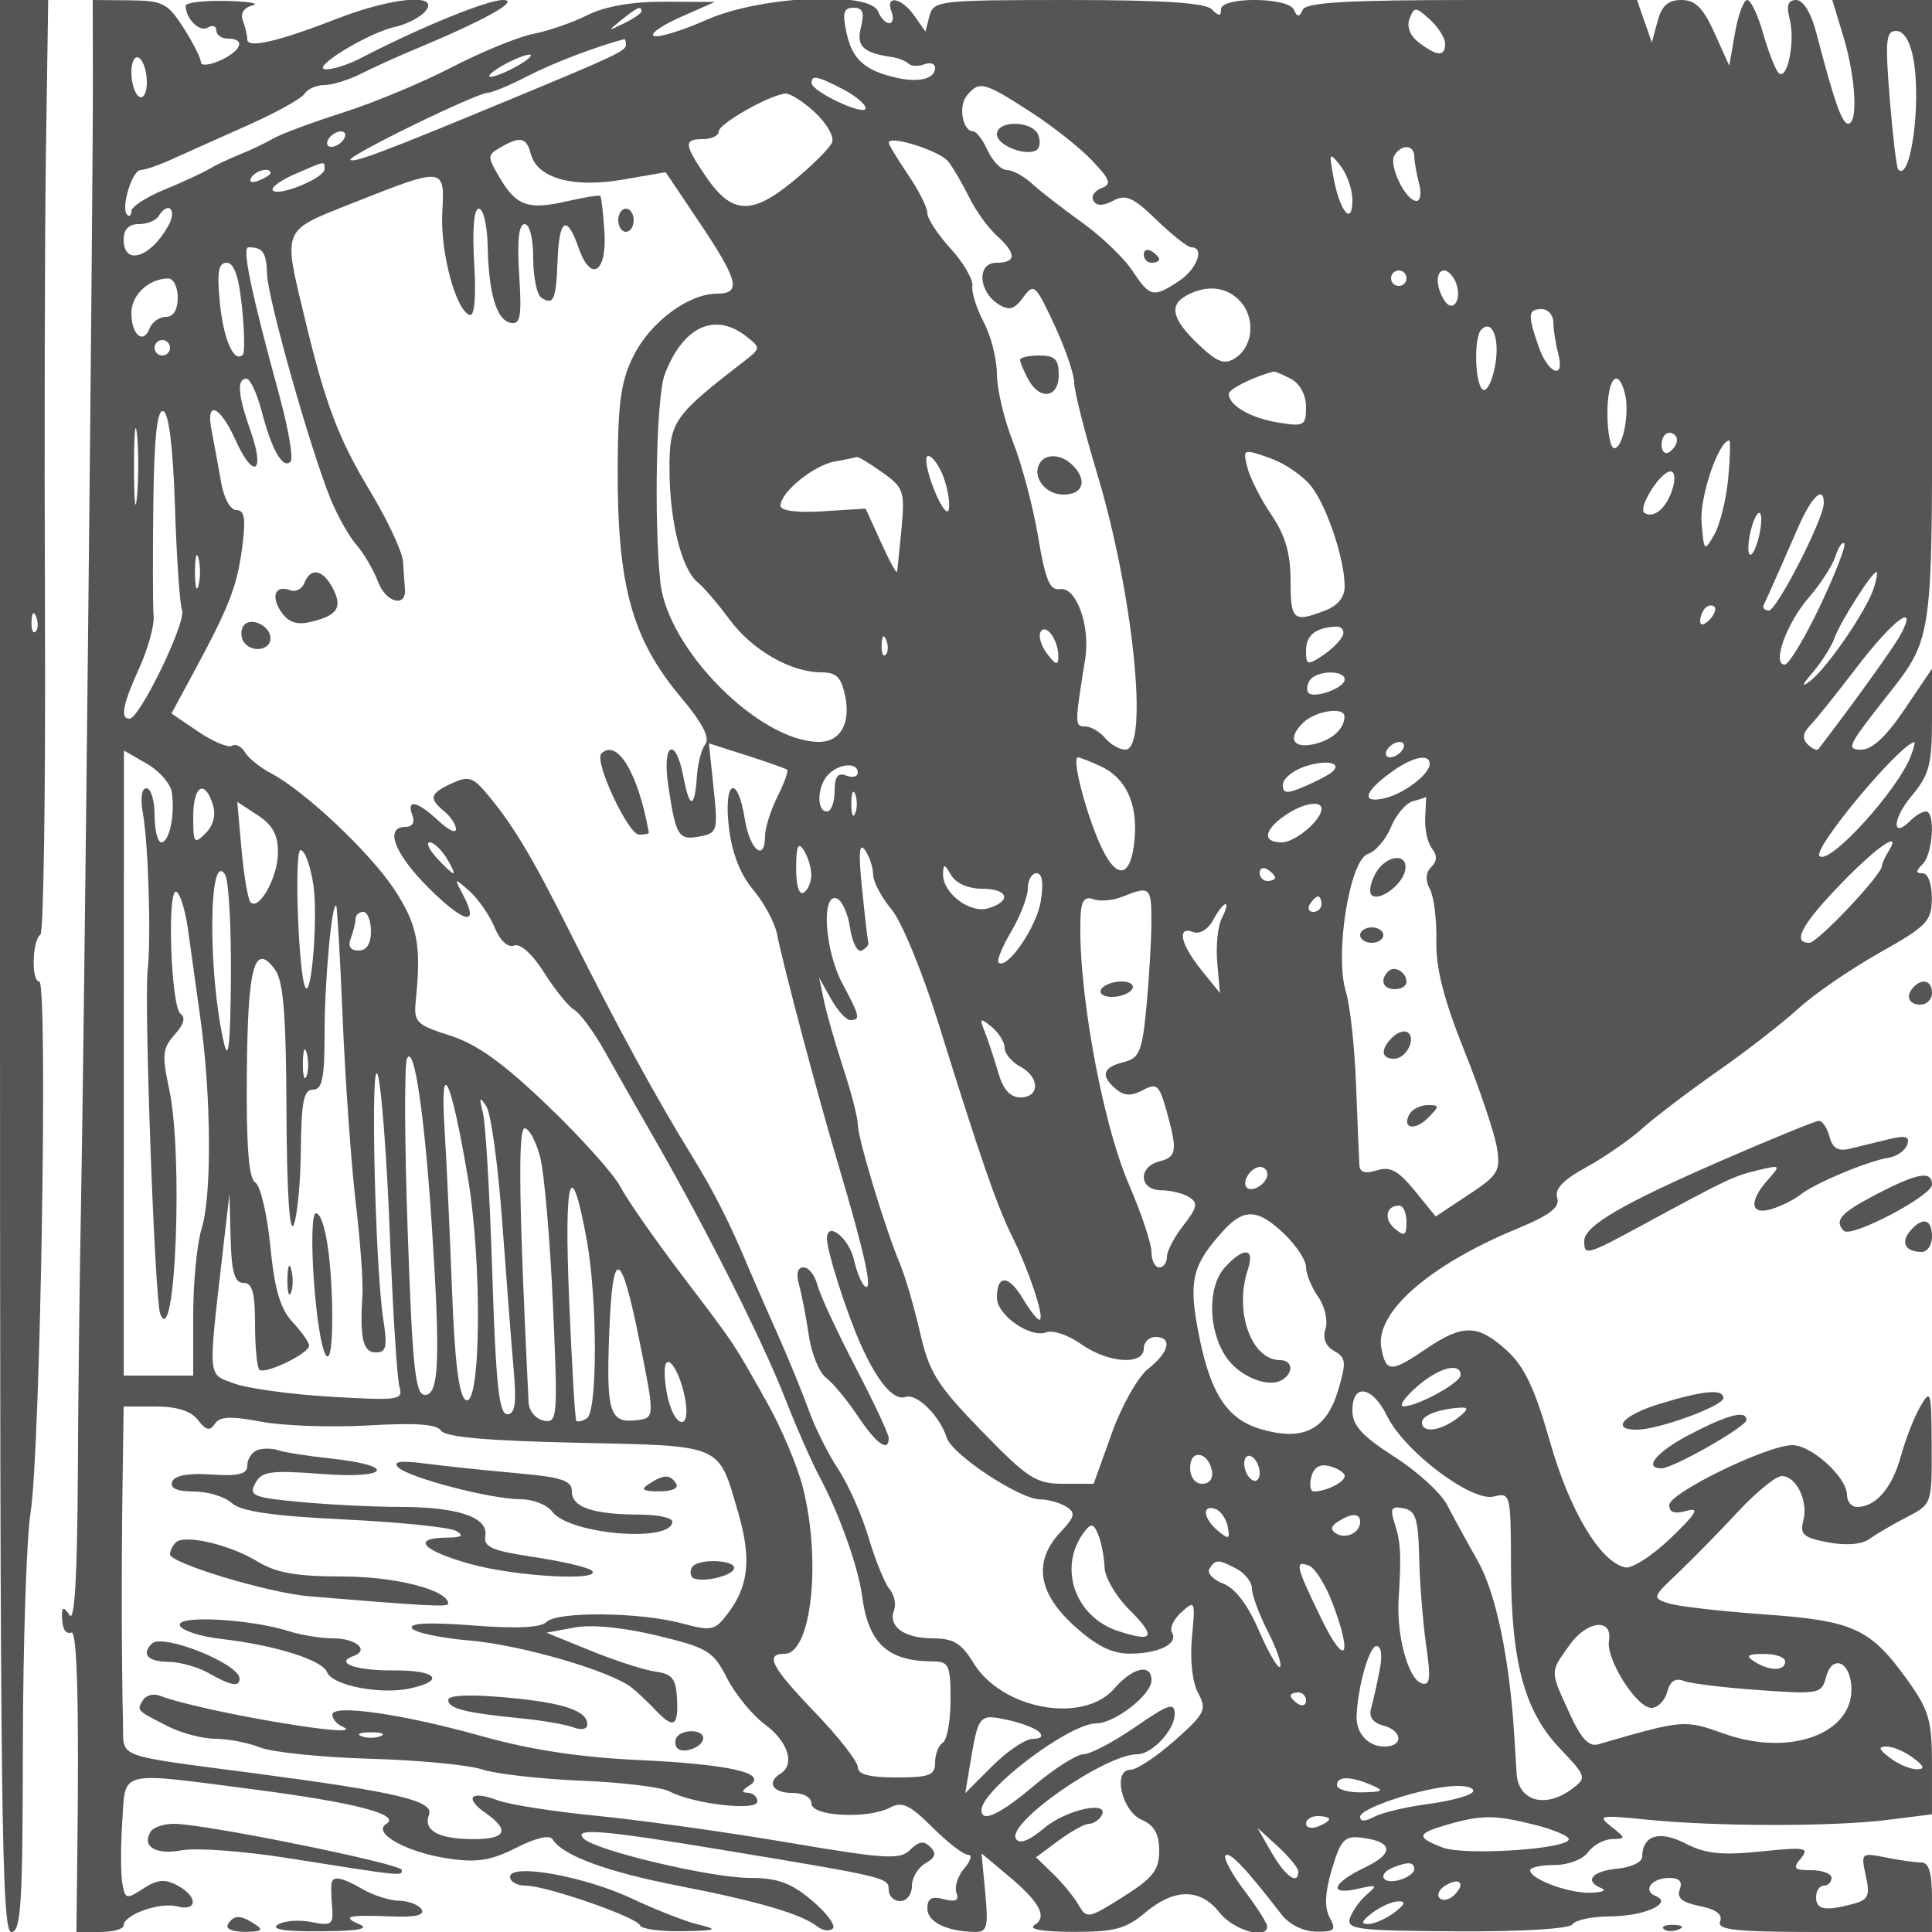 <svg xmlns="http://www.w3.org/2000/svg" version="1.0" width="250" height="250" viewBox="0 0 250 250" preserveAspectRatio="xMidYMid meet">
<g transform="translate(0,250) scale(0.01,-0.01)" fill="#555555" stroke="none">
<path d="M0 12500 c0 -10922 19 -12500 147 -12500 125 0 147 359 149 2408 2 1324 47 2686 100 3025 127 803 226 6867 112 6867 -105 0 -92 527 15 606 42 30 68 1898 59 4150 -9 2251 -3 4960 13 6019 l29 1925 -312 0 -312 0 0 -12500z m460 4327 c-33 -33 -56 26 -52 131 5 117 28 141 60 61 29 -72 26 -159 -8 -192z"/>
<path d="M1202 23975 c3 -1452 -115 -12606 -153 -14525 -18 -880 -37 -2478 -42 -3550 -7 -1299 -42 -1900 -107 -1800 -65 100 -97 108 -98 25 -3 -191 40 -278 123 -250 74 25 99 -960 75 -2900 l-11 -975 305 0 c168 0 306 38 306 84 0 139 465 306 690 248 271 -71 274 127 3 272 -159 85 -259 76 -439 -42 -218 -143 -235 -139 -271 68 -21 121 -22 479 -1 795 43 678 -70 650 1688 422 1320 -171 1924 -327 1729 -448 -191 -118 266 -371 812 -450 363 -53 548 -23 869 141 252 128 433 170 471 109 129 -210 701 -420 1633 -602 1028 -200 1586 -364 1793 -526 70 -55 160 -66 200 -25 40 40 -83 204 -273 364 -272 228 -445 290 -806 290 -494 0 -1986 353 -2143 507 -150 147 241 114 1881 -159 2051 -341 2064 -344 2064 -506 0 -78 68 -142 150 -142 83 0 150 88 150 195 0 107 79 239 175 294 129 73 146 128 64 211 -83 84 -150 74 -261 -36 -131 -132 -314 -121 -1588 95 -792 134 -1901 289 -2463 344 -563 55 -1143 146 -1289 202 -344 131 -438 34 -157 -163 322 -225 268 -342 -156 -340 -451 1 -652 111 -574 314 69 181 -403 293 -2251 537 -1829 240 -1699 193 -1708 624 -19 818 -21 2027 -7 3048 l15 1075 414 0 c276 0 458 -58 548 -175 103 -135 153 -146 218 -49 63 96 206 102 602 27 285 -54 909 -75 1386 -48 610 36 888 16 940 -68 51 -82 598 -131 1758 -156 1907 -42 1825 -6 2087 -907 173 -594 136 -948 -139 -1308 -164 -216 -209 -225 -590 -122 -543 146 -1613 157 -1752 18 -74 -74 -392 -89 -957 -45 -561 43 -825 31 -784 -36 34 -56 369 -127 743 -159 668 -56 1833 -395 2103 -612 75 -60 211 -189 302 -285 236 -250 300 -218 282 142 -13 260 -63 323 -276 352 -143 19 -519 140 -836 269 l-577 235 360 67 c222 42 630 2 1071 -104 657 -159 726 -201 905 -552 107 -208 328 -479 493 -600 297 -220 390 -516 199 -634 -184 -114 -103 -250 150 -250 146 0 250 -57 250 -138 0 -167 737 -203 1022 -50 151 81 254 32 542 -256 196 -196 403 -356 461 -356 59 0 37 -79 -46 -175 -84 -96 -130 -238 -103 -315 37 -102 -8 -125 -163 -85 -159 42 -213 11 -213 -123 0 -173 258 -298 624 -301 149 -1 167 72 125 508 l-48 508 324 -271 c431 -359 534 -547 362 -656 -86 -54 102 -88 499 -88 533 -2 683 38 932 248 379 319 714 319 964 0 179 -228 622 -354 615 -175 -1 41 -136 251 -299 467 -163 216 -271 418 -239 450 53 53 269 -175 721 -762 101 -131 283 -223 449 -225 242 -4 265 20 177 183 -70 131 -61 321 29 625 111 374 164 433 370 409 422 -49 445 -201 60 -385 -430 -205 -483 -368 -90 -277 241 56 255 47 114 -73 -89 -75 -187 -212 -219 -303 -51 -150 85 -168 1381 -175 854 -5 1463 33 1499 92 34 54 250 100 481 101 444 1 824 171 593 264 -175 71 -51 234 179 234 129 0 172 -49 133 -150 -41 -108 31 -168 259 -214 211 -42 299 -108 264 -200 -43 -111 205 -136 1344 -136 l1397 0 0 450 c0 315 -41 450 -138 450 -75 0 -283 29 -461 65 -317 63 -322 59 -257 -237 57 -258 33 -311 -164 -364 -362 -97 -480 -76 -480 86 0 83 45 150 100 150 55 0 100 45 100 100 0 55 -118 100 -262 100 -225 0 -244 22 -134 154 114 138 57 148 -520 88 -511 -52 -717 -30 -977 105 -336 173 -557 103 -557 -177 0 -66 -146 -134 -325 -151 -328 -32 -430 -160 -200 -253 69 -28 3 -54 -145 -58 -285 -8 -780 177 -780 291 0 37 141 68 314 68 178 0 367 72 436 166 67 92 207 168 311 170 181 3 180 10 -11 161 -185 145 -152 152 460 90 893 -90 2413 -92 3115 -3 l575 72 0 647 c0 567 -39 702 -316 1088 -482 671 -697 770 -1854 852 -560 40 -1118 104 -1239 143 -213 68 -210 79 120 391 186 177 534 531 773 789 239 257 496 467 571 467 190 0 346 -324 280 -577 -47 -178 2 -221 321 -281 235 -44 436 -27 535 44 88 64 305 191 484 283 324 167 325 171 321 925 -3 708 -12 740 -147 506 -80 -137 -194 -430 -254 -650 -111 -404 -324 -650 -564 -650 -72 0 -131 70 -131 155 0 227 -458 645 -707 645 -324 0 -1593 -618 -1593 -776 0 -95 70 -118 225 -74 174 49 128 -31 -203 -350 -236 -227 -501 -399 -589 -382 -323 64 -722 730 -978 1632 -194 682 -329 967 -557 1175 -372 340 -568 344 -1038 25 -460 -312 -525 -312 -585 3 -88 458 610 1073 1752 1546 431 179 562 279 523 401 -36 114 76 232 374 395 234 128 561 354 726 502 165 148 604 481 975 741 371 259 841 624 1045 811 203 186 675 510 1047 720 619 348 679 410 681 706 1 187 -49 325 -118 325 -93 0 -93 27 0 120 133 133 166 680 40 680 -44 0 -133 -53 -198 -118 -248 -248 -235 24 16 321 225 269 262 405 262 978 l0 666 -353 -523 c-235 -350 -421 -524 -559 -524 -187 0 -172 46 158 475 823 1072 753 596 754 5150 l0 4075 -645 0 -645 0 144 -475 c159 -526 192 -1125 62 -1125 -81 0 -178 275 -413 1175 -67 259 -169 425 -259 425 -108 0 -131 -68 -85 -250 75 -297 -37 -817 -148 -689 -42 49 -132 280 -198 514 -67 234 -158 425 -204 425 -46 0 -117 -191 -158 -425 l-74 -425 -192 425 c-147 325 -248 425 -428 425 -172 0 -255 -74 -308 -275 l-74 -275 -96 275 -96 275 -2133 0 c-1609 0 -2148 -31 -2192 -125 -46 -100 -70 -100 -116 0 -77 164 -942 169 -942 5 0 -93 -27 -93 -120 0 -84 84 -640 120 -1859 120 -1667 0 -1742 -9 -1793 -204 l-53 -204 -143 204 c-166 236 -381 276 -296 54 32 -82 19 -150 -28 -150 -48 0 -113 68 -144 150 -104 269 -1520 203 -2214 -104 -316 -140 -625 -235 -687 -212 -62 23 90 132 337 242 l450 199 -649 3 c-422 1 -771 -59 -1000 -174 -193 -96 -507 -205 -698 -242 -191 -36 -663 -229 -1050 -429 -386 -200 -1023 -466 -1416 -590 -392 -125 -798 -275 -900 -335 -103 -59 -299 -153 -437 -208 -137 -55 -317 -140 -400 -190 -82 -49 -341 -169 -575 -265 -234 -96 -425 -221 -425 -277 0 -56 -25 -77 -55 -46 -85 85 65 578 176 578 54 0 241 65 414 144 173 79 613 275 976 437 364 162 693 345 731 407 39 61 154 112 256 112 102 0 313 65 469 144 156 79 463 219 683 310 918 382 1393 646 1159 646 -207 0 -1081 -357 -1842 -753 -156 -81 -358 -146 -450 -144 -220 4 544 473 898 550 149 33 325 124 390 203 194 234 -423 182 -1138 -96 -773 -300 -1167 -391 -1167 -270 0 51 -26 161 -57 243 -36 92 12 168 125 197 100 26 -54 52 -343 58 -289 7 -524 -22 -523 -63 3 -169 183 -346 287 -282 61 38 111 21 111 -37 0 -58 68 -106 150 -106 232 0 177 -155 -100 -282 -137 -62 -250 -73 -250 -23 0 50 -101 250 -225 444 -205 321 -268 353 -700 357 l-475 4 2 -1025z m7098 879 c0 -26 -101 -96 -225 -156 -216 -105 -217 -103 -31 46 204 164 256 186 256 110z m2841 -203 c-62 -250 24 -334 398 -389 85 -13 183 -51 218 -86 34 -34 126 -38 203 -8 77 29 140 8 140 -47 0 -140 -207 -193 -500 -127 -410 92 -572 238 -646 581 -56 260 -38 325 90 325 120 0 144 -61 97 -249z m7559 -216 c0 -171 -100 -167 -338 13 -117 89 -163 206 -122 311 59 156 78 155 262 -11 109 -98 198 -240 198 -313z m6058 -191 c107 -571 -35 -1612 -196 -1436 -21 23 -70 436 -109 917 -61 753 -49 875 83 875 98 0 179 -130 222 -356z m-16658 180 c0 -83 -111 -136 -1550 -732 -1591 -660 -1972 -803 -2015 -760 -47 47 1636 868 1779 868 51 0 283 97 515 216 328 169 871 377 1246 477 14 4 25 -27 25 -69z m-6200 -486 c0 -141 -44 -223 -100 -188 -55 34 -100 174 -100 312 0 141 44 223 100 188 55 -34 100 -174 100 -312z m4800 212 c-137 -79 -295 -143 -350 -143 -55 0 13 64 150 143 138 79 295 143 350 143 55 0 -12 -64 -150 -143z m4205 -303 c162 -83 295 -195 295 -247 0 -111 -694 213 -698 325 -3 108 71 94 403 -78z m2418 -287 c290 -186 654 -473 808 -637 239 -252 257 -306 119 -359 -90 -35 -135 -108 -100 -164 42 -67 126 -66 257 4 161 86 257 43 559 -250 201 -195 403 -354 449 -354 179 0 74 -284 -161 -438 -332 -218 -373 -209 -604 139 -110 165 -402 444 -650 621 -247 177 -537 402 -644 500 -106 98 -254 178 -327 178 -73 0 -185 113 -247 250 -63 138 -147 250 -187 250 -139 0 -198 326 -84 463 160 194 221 179 812 -203z m-2778 -14 c150 -139 251 -313 223 -386 -28 -73 -257 -302 -509 -508 -541 -443 -795 -426 -1134 77 -276 409 -279 471 -25 471 110 0 200 45 200 99 0 99 650 469 860 490 61 6 234 -103 385 -243z m-6095 -346 c-34 -55 -107 -100 -162 -100 -55 0 -72 45 -38 100 34 55 107 100 162 100 55 0 72 -45 38 -100z m2419 -192 c82 -314 542 -443 1185 -333 l560 97 443 -660 c500 -746 540 -912 218 -912 -364 -1 -852 -362 -1072 -794 -165 -324 -206 -598 -210 -1429 -9 -1548 181 -2243 823 -3006 272 -323 373 -518 311 -600 -50 -66 -99 -252 -109 -413 -27 -424 -95 -431 -173 -18 -102 543 -281 450 -198 -103 98 -658 132 -713 405 -661 232 44 240 71 182 626 l-61 579 489 -156 c268 -86 504 -169 523 -185 20 -15 -36 -172 -125 -349 -88 -177 -160 -405 -160 -506 0 -348 -198 -185 -262 215 -95 596 -278 502 -206 -106 39 -332 147 -609 314 -807 140 -167 278 -423 308 -570 89 -445 533 -2115 802 -3017 332 -1116 441 -1610 341 -1548 -45 28 -110 181 -145 341 -63 286 -353 517 -351 279 2 -173 253 -958 438 -1372 220 -489 426 -729 580 -676 145 49 443 -246 532 -528 70 -220 942 -795 1208 -798 105 0 257 -43 338 -94 125 -79 114 -129 -75 -330 -354 -378 -294 -785 178 -1212 289 -261 491 -362 725 -360 373 1 628 131 540 273 -33 54 22 173 123 264 176 159 181 146 136 -322 -28 -290 4 -583 79 -723 116 -217 93 -265 -301 -615 -235 -208 -492 -379 -572 -379 -236 0 -117 -534 145 -649 162 -71 225 -183 225 -400 0 -250 -80 -351 -467 -596 -446 -282 -472 -287 -575 -107 -59 104 -208 286 -330 404 l-222 215 293 217 c161 119 337 216 391 216 54 0 126 45 160 100 129 209 -447 89 -735 -153 -198 -167 -323 -215 -369 -141 -125 202 1154 1094 1570 1094 190 0 484 315 484 517 0 160 -72 137 -511 -165 -281 -194 -582 -352 -669 -352 -86 0 -371 -180 -632 -400 -450 -380 -688 -492 -688 -324 0 264 1136 1124 1485 1124 240 0 715 370 715 557 0 222 -242 169 -481 -107 -403 -463 -1456 -271 -1824 334 -153 252 -259 316 -524 316 -370 0 -583 154 -502 363 29 77 3 201 -59 275 -62 75 -184 374 -270 664 -86 290 -263 689 -394 888 -131 198 -302 540 -380 760 -79 220 -263 670 -410 1000 -147 330 -315 713 -372 850 -247 589 -446 981 -735 1450 -452 732 -959 1661 -1555 2850 -520 1038 -768 1449 -1123 1863 -155 180 -220 196 -426 100 -284 -132 -300 -193 -95 -363 83 -68 150 -172 150 -230 0 -58 -104 -7 -231 113 -269 252 -415 282 -333 67 35 -91 0 -150 -89 -150 -277 0 -143 -350 303 -793 462 -458 658 -498 444 -91 -121 230 -120 231 82 52 113 -100 259 -311 324 -469 72 -172 172 -265 253 -234 80 31 236 -110 388 -350 139 -221 315 -439 391 -483 76 -45 252 -284 391 -532 138 -247 445 -787 682 -1200 655 -1142 1375 -2577 1656 -3300 139 -357 340 -815 447 -1016 255 -479 497 -1159 547 -1534 83 -618 329 -845 920 -849 203 -1 225 -50 225 -495 0 -272 -45 -522 -100 -556 -55 -34 -100 -149 -100 -256 0 -166 -72 -194 -500 -194 -348 0 -500 40 -500 132 0 73 -247 390 -550 705 -569 592 -658 763 -398 763 347 0 478 1194 238 2150 -69 275 -278 770 -464 1100 -450 800 -391 713 -1111 1662 -349 461 -704 970 -787 1131 -84 162 -507 634 -941 1050 -577 553 -917 797 -1263 907 -439 140 -472 172 -444 450 73 717 24 977 -271 1431 -313 481 -1164 1284 -1609 1517 -137 72 -287 193 -331 269 -45 75 -120 113 -168 83 -48 -29 -244 53 -435 182 l-347 236 292 541 c459 850 558 1108 624 1616 47 365 30 475 -76 475 -80 0 -164 156 -201 375 -36 206 -89 499 -119 650 -81 407 104 334 310 -122 231 -513 385 -424 196 112 -166 469 -184 685 -57 685 49 0 138 -191 199 -425 129 -497 273 -748 372 -649 39 38 -25 419 -142 847 -370 1356 -489 1927 -402 1927 188 0 231 -63 241 -350 11 -322 554 -2242 819 -2900 89 -220 241 -490 337 -600 96 -110 223 -327 282 -483 102 -268 367 -333 346 -84 -5 65 -17 221 -25 348 -8 128 -198 535 -421 905 -417 691 -583 1130 -855 2264 -277 1155 -297 1107 611 1467 1207 478 1205 479 1173 -117 -28 -508 175 -1266 355 -1326 62 -21 84 231 58 671 -26 444 -4 705 61 705 57 0 107 -214 113 -475 13 -627 115 -967 299 -1003 125 -24 144 82 109 625 -28 439 -5 653 70 653 66 0 112 -184 112 -444 0 -244 48 -474 107 -510 158 -98 188 -29 208 486 20 541 120 599 273 159 158 -454 369 -318 333 216 -16 239 -40 445 -53 458 -13 13 -202 -17 -421 -67 -509 -118 -664 -65 -877 296 -166 280 -166 299 3 397 257 150 340 133 396 -83z m5403 -100 c67 -87 188 -295 270 -463 82 -168 241 -389 353 -491 261 -236 260 -354 -2 -354 -255 0 -235 -372 29 -538 136 -85 203 -66 318 90 138 188 158 170 402 -352 141 -302 257 -640 258 -750 1 -110 134 -638 295 -1172 469 -1553 676 -3578 367 -3578 -76 0 -194 68 -262 150 -68 82 -185 150 -260 150 -134 0 -134 27 2 870 69 430 -115 942 -327 907 -130 -21 -188 117 -281 673 -64 385 -210 938 -325 1229 -115 290 -209 686 -209 880 0 193 -76 495 -170 671 -93 176 -160 388 -148 470 12 83 -114 300 -280 482 -166 181 -302 389 -302 460 0 72 -112 296 -250 498 -137 203 -250 388 -250 412 0 107 663 -103 772 -244z m6029 67 c1 -69 29 -226 62 -350 33 -124 18 -225 -34 -225 -140 0 -364 463 -285 590 92 149 256 139 257 -15z m-801 -564 c0 -343 -162 -151 -244 289 -61 329 -56 338 89 156 85 -107 155 -307 155 -445z m-13300 401 c0 -114 -588 -358 -668 -277 -34 34 91 128 278 210 412 178 390 175 390 67z m-700 -51 c0 -22 -70 -66 -155 -99 -89 -34 -129 -18 -94 39 58 95 249 141 249 60z m-1324 -686 c-231 -413 -576 -518 -576 -175 0 131 67 200 194 200 107 0 222 45 256 100 128 207 246 90 126 -125z m955 -1047 c32 -314 38 -592 12 -618 -114 -114 -251 196 -298 672 -39 399 -19 518 88 518 96 0 158 -179 198 -572z m15069 372 c0 -55 -45 -100 -100 -100 -55 0 -100 45 -100 100 0 55 45 100 100 100 55 0 100 -45 100 -100z m640 -59 c83 -217 -40 -402 -151 -227 -113 178 -112 386 0 386 49 0 117 -72 151 -159z m-16540 -191 c0 -158 -56 -250 -153 -250 -84 0 -179 -67 -211 -149 -82 -214 -236 -83 -236 200 0 232 221 440 475 446 69 2 125 -109 125 -247z m13749 -49 c201 -222 166 -590 -70 -738 -138 -86 -232 -49 -475 184 -336 321 -380 500 -155 627 261 146 527 118 700 -73z m4052 -276 c1 -96 29 -276 62 -400 93 -346 -129 -268 -253 90 -145 415 -139 485 40 485 83 0 151 -79 151 -175z m-10445 -177 c191 -149 190 -154 -30 -325 -915 -707 -963 -777 -963 -1392 1 -670 156 -1294 363 -1464 79 -64 266 -282 414 -483 292 -396 793 -684 1188 -684 197 0 260 -64 310 -314 70 -350 -66 -586 -338 -586 -773 0 -1965 1199 -2055 2066 -85 811 -51 2405 56 2688 236 620 647 813 1055 494z m9690 -384 c-37 -199 -108 -337 -157 -307 -104 64 -121 678 -21 778 143 143 243 -123 178 -471z m-17146 236 c0 -55 -45 -100 -100 -100 -55 0 -100 45 -100 100 0 55 45 100 100 100 55 0 100 -45 100 -100z m14507 -404 c115 -61 193 -208 193 -363 0 -242 -24 -255 -359 -201 -359 58 -641 222 -641 372 0 62 331 225 582 288 17 4 118 -39 225 -96z m4319 -186 c65 -248 -25 -710 -138 -710 -48 0 -88 203 -88 450 0 455 135 610 226 260z m-19253 -1332 c-21 -236 -38 -68 -39 372 0 440 17 632 39 428 21 -205 21 -565 0 -800z m491 -132 c21 -658 62 -1262 92 -1342 57 -154 -549 -1404 -680 -1404 -124 0 -88 184 127 658 112 245 195 547 185 669 -11 123 -12 778 -4 1456 11 866 50 1222 129 1196 72 -24 126 -465 151 -1233z m19436 860 c0 -52 -45 -122 -100 -156 -55 -34 -100 8 -100 94 0 86 45 156 100 156 55 0 100 -42 100 -94z m663 -497 c-25 -269 -106 -596 -179 -725 -130 -228 -135 -224 -166 157 -27 325 222 1059 359 1059 17 0 11 -221 -14 -491z m-5390 -109 c205 -270 427 -942 427 -1289 0 -140 -90 -250 -257 -313 -408 -156 -443 -125 -443 388 0 353 -68 587 -249 853 -137 201 -276 477 -310 612 -61 242 -56 244 290 122 194 -67 438 -235 542 -373z m-5557 188 c278 -197 294 -245 250 -725 -27 -282 -53 -535 -59 -563 -6 -27 -100 145 -208 384 l-198 435 -550 -35 c-348 -21 -551 6 -551 74 0 172 428 520 700 570 138 24 266 51 285 58 19 8 168 -81 331 -198z m791 -55 c55 -147 88 -337 71 -423 -16 -85 -105 35 -196 267 -91 233 -123 423 -71 423 51 0 140 -120 196 -267z m9436 -158 c-77 -248 -240 -389 -362 -313 -96 59 204 538 337 538 53 0 64 -100 25 -225z m1957 -186 c0 -201 -608 -1389 -711 -1389 -55 0 -85 34 -65 75 61 128 251 557 442 997 176 404 334 554 334 317z m-843 -446 c-37 -147 -89 -244 -117 -217 -27 28 -20 170 17 317 37 146 90 244 117 216 28 -27 20 -170 -17 -316z m795 -883 c-199 -418 -405 -760 -458 -760 -169 0 23 535 312 868 152 176 307 415 344 533 38 118 89 193 115 167 26 -26 -115 -389 -313 -808z m-20983 265 c-25 -96 -46 -17 -46 175 0 193 21 271 46 175 25 -96 25 -254 0 -350z m21678 -34 c-90 -284 -600 -1030 -819 -1199 -126 -96 -116 -64 32 111 116 136 242 337 281 447 71 202 482 848 541 849 17 1 2 -93 -35 -208z m-2129 -413 c-71 -71 -118 -77 -118 -15 0 57 30 134 67 170 36 37 90 44 118 15 28 -28 -2 -105 -67 -170z m2476 -190 c-88 -163 -623 -909 -1064 -1481 -18 -24 -80 3 -138 61 -73 73 -64 147 30 243 74 77 349 420 612 764 464 607 794 851 560 413z m-10899 -288 c-1 -115 -35 -106 -145 40 -79 104 -117 233 -84 285 71 116 232 -111 229 -325z m3683 284 c-21 -64 -138 -182 -258 -263 -202 -134 -220 -129 -220 58 0 201 119 297 383 313 74 4 116 -44 95 -108z m-5918 -257 c-33 -33 -56 26 -52 131 5 117 28 141 60 61 29 -72 26 -159 -8 -192z m5940 -320 c0 -108 -389 -251 -468 -173 -28 29 -22 101 14 159 81 132 454 143 454 14z m-2 -482 c-3 -152 -154 -294 -373 -349 -287 -73 -373 62 -169 266 161 161 545 220 542 83z m752 -425 c-34 -55 -107 -100 -162 -100 -55 0 -72 45 -38 100 34 55 107 100 162 100 55 0 72 -45 38 -100z m6579 -75 c-164 -444 -1059 -1428 -1185 -1302 -92 92 1034 1444 1228 1474 12 2 -7 -76 -43 -172z m-22506 -475 c44 -287 -31 -650 -135 -650 -48 0 -88 157 -88 350 0 193 -47 350 -105 350 -63 0 -81 -128 -46 -325 71 -395 108 -1613 62 -2025 -48 -424 92 -4269 162 -4450 196 -507 299 2052 117 2902 -96 448 -87 535 71 711 117 128 144 224 76 268 -126 84 -179 1657 -52 1578 49 -30 115 -247 147 -482 33 -235 105 -757 162 -1161 140 -1001 148 -2293 15 -2715 -60 -192 -109 -699 -109 -1125 l0 -776 -450 0 -449 0 1 4044 2 4044 294 -169 c162 -92 308 -259 325 -369z m12011 339 c331 -151 487 -476 448 -938 -45 -538 -246 -553 -466 -34 -187 440 -346 1083 -268 1083 23 0 152 -50 286 -111z m3000 -81 c-46 -39 -208 -123 -359 -187 -224 -95 -275 -91 -275 23 0 77 124 182 275 234 283 98 507 54 359 -70z m1266 107 c0 -131 -326 -381 -575 -442 -306 -74 -283 67 50 315 287 215 525 272 525 127z m-7400 -112 c0 -53 -67 -71 -150 -39 -110 42 -150 -13 -150 -203 0 -144 -45 -261 -100 -261 -139 0 -125 335 20 480 144 144 380 158 380 23z m-8346 -414 c42 -135 9 -269 -94 -372 -147 -147 -160 -129 -160 212 0 404 147 497 254 160z m8312 -114 c-28 -69 -50 -12 -50 125 0 138 22 194 50 125 28 -69 28 -181 0 -250z m7376 -50 c-9 -151 31 -333 87 -404 71 -89 68 -164 -9 -241 -72 -72 -78 -171 -17 -286 52 -96 89 -396 83 -665 -8 -352 94 -753 358 -1415 204 -509 395 -1076 425 -1260 50 -308 19 -359 -368 -615 l-423 -280 -271 333 c-213 260 -319 318 -489 264 -147 -47 -221 -27 -227 62 -5 73 -25 537 -43 1032 -18 495 -78 1045 -133 1222 -147 476 50 1704 286 1778 98 31 232 188 298 348 66 160 195 311 286 335 91 24 166 49 168 55 2 7 -3 -112 -11 -263z m-14845 -462 c-3 -316 -244 -749 -355 -639 -33 33 -85 339 -116 680 l-56 620 265 -173 c195 -128 264 -257 262 -488z m13503 570 c0 -146 -341 -433 -515 -433 -250 0 -233 155 37 344 230 161 478 207 478 89z m-11323 -633 c68 -110 109 -200 89 -200 -19 0 -116 90 -216 200 -100 110 -140 200 -90 200 51 0 148 -90 217 -200z m4721 -219 c1 -93 -43 -197 -98 -231 -60 -37 -99 90 -98 319 1 283 26 342 98 231 53 -82 98 -226 98 -319z m800 2 c1 -92 108 -295 238 -450 131 -156 405 -822 610 -1483 533 -1713 753 -2351 951 -2750 214 -432 413 -1024 361 -1075 -21 -22 -119 97 -217 263 -187 317 -341 325 -341 18 0 -224 433 -525 641 -446 84 32 284 -36 446 -151 347 -247 813 -281 813 -59 0 83 68 150 150 150 225 0 181 -197 -91 -411 -134 -105 -345 -479 -474 -839 l-233 -650 -393 0 c-354 0 -458 67 -1056 683 -579 596 -680 758 -798 1275 -74 326 -192 727 -261 892 -192 457 -544 1622 -544 1799 0 87 -84 415 -188 729 -103 315 -216 707 -250 872 l-63 300 154 -275 c84 -151 197 -275 250 -275 135 0 124 50 -103 474 -226 422 -277 1168 -75 1101 69 -22 148 -195 175 -383 28 -188 95 -319 150 -292 55 28 94 73 86 100 -8 28 -45 343 -81 700 -48 463 -37 607 38 500 57 -82 105 -225 105 -317z m13134 292 c-43 -69 -80 -150 -80 -181 -4 -117 -832 -994 -940 -994 -225 0 -101 234 407 761 477 494 806 716 613 414z m-20377 -425 c59 -391 -18 -1429 -99 -1334 -91 106 -154 1784 -67 1784 54 0 129 -202 166 -450z m-1067 -1200 c-6 -852 -32 -1099 -89 -850 -211 905 -200 2520 14 2183 46 -73 80 -673 75 -1333z m9717 1150 c339 0 394 -155 88 -252 -238 -76 -595 192 -590 442 3 137 18 135 105 -15 61 -104 221 -175 397 -175z m3795 144 c0 -24 -45 -44 -100 -44 -55 0 -100 48 -100 106 0 58 45 78 100 44 55 -34 100 -82 100 -106z m-3033 -308 c-54 -336 -441 -895 -546 -790 -25 25 50 207 167 405 116 198 212 448 212 555 0 107 51 194 113 194 74 0 93 -125 54 -364z m1432 -261 c0 -234 -29 -725 -63 -1093 -57 -593 -90 -674 -300 -727 -270 -67 -299 -178 -92 -350 105 -87 197 -90 345 -11 180 96 212 68 306 -268 144 -521 134 -595 -95 -655 -279 -73 -259 -371 25 -373 124 0 288 -41 365 -90 116 -73 102 -136 -75 -362 -118 -150 -215 -334 -215 -409 0 -76 -45 -137 -100 -137 -55 0 -100 90 -100 199 0 110 -132 503 -292 875 -357 826 -677 2630 -623 3512 11 165 60 218 165 178 82 -32 251 -17 375 33 356 143 375 127 374 -322z m2201 225 c0 -55 -48 -100 -106 -100 -58 0 -78 45 -44 100 34 55 82 100 106 100 24 0 44 -45 44 -100z m-12665 -1500 c34 -797 109 -1855 167 -2350 59 -495 98 -1035 88 -1200 -36 -567 6 -750 173 -750 136 0 152 72 97 425 -107 685 -170 3459 -72 3166 47 -143 118 -1066 156 -2050 38 -985 94 -1876 124 -1980 51 -179 2 -186 -882 -135 -515 30 -1079 107 -1253 171 -352 130 -343 24 -145 1753 l81 700 15 -575 c12 -437 52 -575 166 -575 115 0 150 -126 150 -533 0 -294 25 -559 56 -590 69 -69 644 209 644 311 0 41 -96 178 -214 304 -160 172 -233 421 -288 981 -41 413 -128 784 -194 825 -86 53 -118 465 -110 1410 11 1386 97 1707 363 1348 110 -149 145 -578 150 -1850 4 -1018 40 -1579 93 -1456 47 110 89 549 93 975 6 619 37 775 157 775 120 0 150 148 150 736 0 672 95 1708 151 1642 13 -16 51 -680 84 -1478z m11376 1321 c-52 -98 -79 -357 -60 -575 l35 -396 -242 300 c-270 334 -320 573 -102 489 82 -31 190 34 254 153 61 115 134 208 161 208 28 0 7 -80 -46 -179z m-11011 -171 c0 -163 -56 -250 -161 -250 -105 0 -140 54 -100 158 34 87 61 200 61 250 0 51 45 92 100 92 55 0 100 -112 100 -250z m8200 -1509 c0 -74 90 -182 200 -241 256 -137 259 -400 5 -400 -135 0 -225 101 -289 325 -52 179 -130 415 -174 525 -71 178 -61 185 89 63 93 -76 169 -198 169 -272z m-9034 -368 c-28 -68 -49 12 -47 177 3 165 25 220 50 123 26 -97 24 -232 -3 -300z m1621 -1923 c113 -1740 95 -2200 -87 -2200 -126 0 -162 333 -224 2100 -41 1155 -45 2168 -10 2250 90 208 227 -710 321 -2150z m466 620 c189 -1110 170 -3008 -28 -2885 -86 53 -142 499 -176 1421 -28 739 -71 1682 -97 2094 -59 954 83 657 301 -630z m446 -588 c54 -733 120 -1591 148 -1907 38 -440 18 -575 -84 -575 -106 0 -147 393 -193 1825 -32 1004 -86 1938 -121 2075 -51 204 -43 219 45 82 60 -92 152 -767 205 -1500z m491 843 c53 -206 128 -1066 165 -1910 65 -1462 59 -1532 -119 -1498 -102 20 -190 125 -196 234 -125 2530 -140 3549 -51 3549 57 0 147 -169 201 -375z m9410 -219 c0 -118 -195 -244 -267 -173 -71 72 55 267 173 267 52 0 94 -42 94 -94z m-8808 -849 c140 -768 141 -2225 1 -2311 -58 -36 -120 -50 -136 -31 -16 19 -58 730 -93 1580 -66 1586 23 1885 228 762z m10608 231 c0 -177 -25 -192 -149 -89 -150 125 -118 301 55 301 52 0 94 -96 94 -212z m-1580 -157 c154 -147 280 -340 280 -427 0 -88 70 -260 156 -383 87 -123 130 -309 96 -415 -39 -124 0 -225 113 -288 153 -86 159 -144 49 -512 -154 -512 -456 -661 -1007 -496 -445 133 -661 482 -812 1313 -112 615 -57 822 335 1252 268 294 448 284 790 -44z m-8347 -1374 c200 -993 200 -1004 -23 -1033 -362 -46 -406 89 -367 1120 43 1131 149 1107 390 -87z m588 -735 c38 -192 23 -322 -37 -322 -108 0 -220 326 -223 645 -2 291 183 61 260 -323z m10039 285 c0 -101 -564 -409 -740 -404 -61 2 16 114 171 250 282 249 569 326 569 154z m-950 -532 c223 -456 1092 -1111 1378 -1040 218 55 222 37 224 -915 3 -1231 173 -1861 632 -2344 345 -364 350 -379 161 -522 -344 -260 -697 -164 -720 196 -7 110 -21 335 -31 500 -62 999 -239 1841 -471 2250 -140 247 -319 575 -398 727 -78 153 -386 434 -684 624 -419 269 -541 403 -541 598 0 359 259 316 450 -74z m906 -28 c-219 -166 -456 -194 -456 -54 0 92 218 176 500 192 110 6 99 -30 -44 -138z m-3174 -680 c19 -99 -32 -167 -125 -167 -92 0 -157 85 -157 208 0 244 234 210 282 -41z m618 -29 c0 -82 -45 -122 -100 -88 -55 34 -100 129 -100 212 0 82 45 122 100 88 55 -34 100 -129 100 -212z m1100 -39 c0 -78 -243 -199 -399 -199 -45 0 -60 85 -33 188 33 128 111 173 241 139 105 -28 191 -85 191 -128z m-1513 -654 c31 -163 14 -171 -125 -55 -192 159 -215 344 -37 285 69 -23 141 -126 162 -230z m2477 -397 c7 -329 48 -840 90 -1137 63 -437 51 -529 -61 -492 -171 57 -323 615 -295 1081 36 587 28 741 -51 985 -63 196 -44 229 114 198 158 -31 191 -134 203 -635z m-764 458 c0 -139 -184 -228 -311 -149 -77 47 -69 94 25 154 179 113 286 111 286 -5z m-3307 -589 c4 -128 144 -369 311 -537 365 -364 328 -439 -138 -285 -564 186 -782 838 -430 1290 85 109 118 100 177 -50 40 -102 76 -290 80 -418z m1714 -21 c106 -56 193 -171 193 -254 0 -82 93 -333 207 -556 114 -223 184 -428 157 -455 -28 -28 -150 183 -273 468 -144 335 -308 550 -463 609 -132 51 -212 137 -178 192 77 125 117 125 357 -4z m1232 -431 c269 -705 173 -855 -139 -215 -335 688 -352 764 -161 690 76 -29 211 -243 300 -475z m3581 -498 c-41 -236 358 -867 548 -867 83 0 175 93 205 206 36 139 105 185 215 143 89 -34 526 -88 972 -119 777 -55 812 -49 868 167 75 287 300 217 327 -103 54 -617 -779 -936 -1642 -629 -521 185 -527 184 -1631 -136 -123 -36 -224 73 -375 406 -253 555 -253 519 4 880 225 317 560 351 509 52z m-2970 -392 c-35 -179 -85 -398 -110 -488 -29 -102 29 -182 157 -215 255 -67 267 -272 15 -272 -211 0 -369 176 -358 400 18 387 165 900 258 900 64 0 79 -126 38 -325z m5250 125 c0 -126 -204 -126 -400 0 -117 76 -89 97 125 98 151 1 275 -43 275 -98z m-6200 -506 c0 -58 -45 -78 -100 -44 -55 34 -100 82 -100 106 0 24 45 44 100 44 55 0 100 -48 100 -106z m-3455 -405 c58 -54 28 -89 -78 -89 -96 0 -332 -158 -525 -351 l-352 -352 63 377 c106 635 117 648 472 573 179 -37 368 -108 420 -158z m11311 -336 c147 -111 157 -147 44 -147 -82 0 -237 66 -344 147 -147 111 -158 147 -44 147 82 0 237 -66 344 -147z m-7006 -353 c168 -72 147 -87 -125 -93 -179 -4 -325 38 -325 93 0 119 174 119 450 0z m1308 -87 c-29 -48 -287 -118 -573 -156 -286 -37 -602 -112 -702 -166 -119 -64 -183 -64 -183 0 0 115 829 384 1231 399 154 5 257 -29 227 -77z m-1858 -352 c0 -22 -67 -66 -150 -97 -82 -32 -150 -14 -150 39 0 53 68 97 150 97 83 0 150 -18 150 -39z m2656 -73 c244 -61 444 -146 444 -187 0 -128 -1344 -217 -1632 -108 -347 132 -338 181 57 295 447 129 618 129 1131 0z m-3056 -605 c0 -183 -167 -65 -344 242 l-187 325 265 -242 c146 -134 266 -280 266 -325z m1500 29 c0 -49 -90 -112 -200 -141 -217 -57 -280 80 -75 163 197 79 275 73 275 -22z m520 -332 c-64 -64 -150 -83 -190 -43 -41 41 -9 114 70 163 187 115 271 31 120 -120z m-776 -227 c-107 -81 -259 -148 -338 -150 -102 -2 -87 40 50 144 107 81 259 148 338 150 102 2 87 -40 -50 -144z"/>
<path d="M12900 23262 c0 -142 373 -290 513 -204 43 27 53 114 22 195 -72 188 -535 195 -535 9z"/>
<path d="M14800 21706 c0 -58 45 -106 100 -106 55 0 100 20 100 44 0 24 -45 72 -100 106 -55 34 -100 14 -100 -44z"/>
<path d="M8000 22150 c0 -82 45 -150 100 -150 55 0 100 68 100 150 0 83 -45 150 -100 150 -55 0 -100 -67 -100 -150z"/>
<path d="M3939 17456 c-31 -79 -115 -121 -187 -93 -195 75 -253 -90 -104 -294 95 -129 203 -160 392 -112 334 83 396 189 261 441 -126 236 -284 262 -362 58z"/>
<path d="M3147 16896 c-32 -53 -31 -141 3 -196 92 -150 350 -121 350 39 0 170 -270 290 -353 157z"/>
<path d="M7781 15248 c-96 -97 347 -1048 489 -1048 71 0 128 11 126 25 -136 768 -411 1226 -615 1023z"/>
<path d="M10340 8375 c34 -124 91 -418 126 -654 34 -236 135 -484 224 -550 88 -67 273 -289 410 -495 242 -362 400 -475 400 -284 0 51 -195 467 -434 925 -238 458 -459 934 -490 1058 -32 124 -112 225 -178 225 -78 0 -99 -81 -58 -225z"/>
<path d="M13200 20343 c0 -31 47 -143 104 -250 149 -279 396 -244 396 57 0 200 -50 250 -250 250 -137 0 -250 -25 -250 -57z"/>
<path d="M13456 19009 c-108 -174 67 -409 305 -409 256 0 314 185 119 380 -142 142 -346 156 -424 29z"/>
<path d="M17795 13691 c-61 -114 -83 -236 -48 -271 93 -94 398 127 435 316 47 238 -254 204 -387 -45z"/>
<path d="M17600 12900 c0 -55 68 -100 150 -100 83 0 150 45 150 100 0 55 -67 100 -150 100 -82 0 -150 -45 -150 -100z"/>
<path d="M17964 12431 c-113 -113 -69 -231 86 -231 83 0 150 42 150 94 0 126 -156 217 -236 137z"/>
<path d="M18016 11576 c-156 -156 -146 -276 23 -276 159 0 294 268 173 343 -44 27 -132 -3 -196 -67z"/>
<path d="M18246 10593 c-117 -189 54 -236 228 -62 156 156 156 169 3 169 -91 0 -195 -48 -231 -107z"/>
<path d="M14250 12200 c-34 -55 28 -100 138 -100 110 0 228 45 262 100 34 55 -28 100 -138 100 -110 0 -228 -45 -262 -100z"/>
<path d="M4062 8425 c74 -1022 239 -1349 237 -470 -1 739 -97 1345 -213 1345 -48 0 -59 -393 -24 -875z"/>
<path d="M3719 8450 c-2 -165 19 -245 47 -177 27 68 29 203 3 300 -25 97 -47 42 -50 -123z"/>
<path d="M15849 8599 c-223 -247 -218 -800 10 -1149 171 -261 551 -418 735 -304 150 93 132 254 -29 254 -374 0 -598 630 -417 1175 94 281 -56 293 -299 24z"/>
<path d="M24767 12233 c-115 -115 -73 -233 83 -233 83 0 150 68 150 150 0 156 -118 198 -233 83z"/>
<path d="M22318 10000 c-1328 -577 -1818 -863 -1818 -1058 0 -196 24 -189 781 221 1074 582 1154 620 1469 695 293 70 296 67 125 -126 -250 -282 -226 -461 50 -377 124 38 293 122 375 188 183 146 879 437 1142 477 105 17 212 93 238 169 35 107 -20 123 -242 69 -158 -39 -383 -94 -499 -122 -155 -37 -226 5 -266 157 -30 114 -92 205 -139 203 -46 -2 -593 -226 -1216 -496z"/>
<path d="M24275 9543 c-456 -237 -546 -339 -415 -470 95 -95 1140 453 1140 598 0 186 -186 153 -725 -128z"/>
<path d="M24713 9066 c-122 -148 -54 -266 154 -266 73 0 133 90 133 200 0 231 -126 260 -287 66z"/>
<path d="M21475 6834 c-473 -145 -639 -334 -293 -334 279 0 1118 307 1118 409 0 123 -255 99 -825 -75z"/>
<path d="M21875 6443 c-436 -226 -619 -443 -375 -443 150 0 1097 539 1099 625 2 132 -236 72 -724 -182z"/>
<path d="M3325 6234 c-69 -28 -125 -117 -125 -197 0 -112 -109 -140 -464 -117 -305 20 -480 -13 -509 -95 -29 -83 65 -125 282 -125 179 0 400 -67 491 -150 119 -108 520 -166 1457 -212 711 -34 1361 -101 1443 -147 110 -63 77 -86 -125 -88 -456 -5 -311 -167 307 -340 585 -164 1715 -227 1577 -88 -40 41 -374 120 -741 175 -552 83 -663 131 -638 276 40 241 -353 374 -1112 375 -340 0 -920 29 -1289 64 -604 57 -661 81 -576 241 84 156 193 171 862 121 879 -67 977 109 113 200 -290 31 -595 79 -678 107 -83 28 -206 27 -275 0z"/>
<path d="M5150 6015 c128 -134 1201 -415 1585 -415 161 0 345 -72 409 -159 218 -297 1556 -409 1556 -130 0 49 -191 90 -425 90 -603 2 -875 95 -875 298 0 144 -126 186 -725 239 -399 36 -927 92 -1175 124 -313 41 -420 26 -350 -47z"/>
<path d="M8400 5800 c-116 -75 -87 -97 131 -98 162 -1 255 40 219 98 -77 124 -158 124 -350 0z"/>
<path d="M2273 5040 c-40 -40 -73 -109 -73 -153 0 -115 1273 -499 1800 -543 1489 -124 1800 -141 1800 -97 0 178 -679 353 -1370 353 -595 1 -855 47 -1098 194 -359 220 -948 356 -1059 246z"/>
<path d="M8969 4736 c-35 -35 -43 -97 -19 -137 61 -98 550 2 550 113 0 101 -434 121 -531 24z"/>
<path d="M2327 3968 c21 -65 260 -144 531 -175 704 -82 1313 -273 1374 -431 66 -172 692 -294 1076 -210 464 102 339 237 -215 233 -493 -4 -771 97 -517 187 209 75 30 228 -267 228 -154 0 -410 41 -569 92 -502 159 -1457 211 -1413 76z"/>
<path d="M1965 3732 c-138 -138 -54 -232 210 -236 151 -1 388 -67 525 -146 286 -163 400 -184 400 -72 0 193 -997 591 -1135 454z"/>
<path d="M1850 3000 c-83 -134 -87 -130 320 -337 176 -90 454 -163 619 -163 164 0 425 -51 579 -113 155 -61 792 -127 1415 -145 623 -17 1278 -80 1455 -138 177 -59 754 -124 1281 -146 527 -21 1043 -84 1145 -139 305 -163 1136 -259 1136 -130 0 61 -56 112 -125 113 -85 1 -78 31 22 94 252 159 -254 275 -1447 330 -742 34 -1393 133 -2000 304 -1032 290 -1950 423 -1950 282 0 -53 56 -120 125 -151 421 -188 -1819 189 -2362 398 -78 30 -174 4 -213 -59z m3075 -466 c-69 -28 -181 -28 -250 0 -69 28 -12 50 125 50 138 0 194 -22 125 -50z"/>
<path d="M5800 3003 c0 -112 223 -168 950 -239 275 -28 579 -80 675 -118 100 -38 175 -21 175 40 0 180 -317 284 -1075 351 -454 40 -725 27 -725 -34z"/>
<path d="M8769 2536 c-35 -35 -41 -101 -13 -146 62 -100 344 -2 344 121 0 102 -235 120 -331 25z"/>
<path d="M1950 1300 c-120 -194 65 -306 402 -243 185 35 800 -10 1367 -100 1503 -238 1481 -236 1481 -155 0 80 -2553 598 -2949 598 -131 0 -267 -45 -301 -100z"/>
<path d="M6600 713 c0 -62 90 -113 200 -113 267 0 1441 -407 1483 -515 19 -47 266 -80 550 -75 441 9 472 21 212 84 -168 40 -553 190 -856 333 -622 295 -1589 468 -1589 286z"/>
<path d="M4289 625 c-6 -41 -2 -183 9 -314 18 -214 -11 -233 -269 -182 -158 32 -354 17 -434 -34 -96 -61 93 -90 555 -86 483 3 638 32 500 91 -239 103 -145 124 436 101 291 -12 414 19 369 91 -37 59 -165 110 -286 112 -120 1 -331 67 -469 146 -285 163 -395 183 -411 75z"/>
<path d="M2950 100 c-36 -58 57 -99 219 -98 218 1 247 23 131 98 -192 124 -273 124 -350 0z"/>
<path d="M21527 40 c33 -34 120 -37 192 -8 80 32 56 55 -61 60 -105 4 -164 -19 -131 -52z"/>
</g>
</svg>
